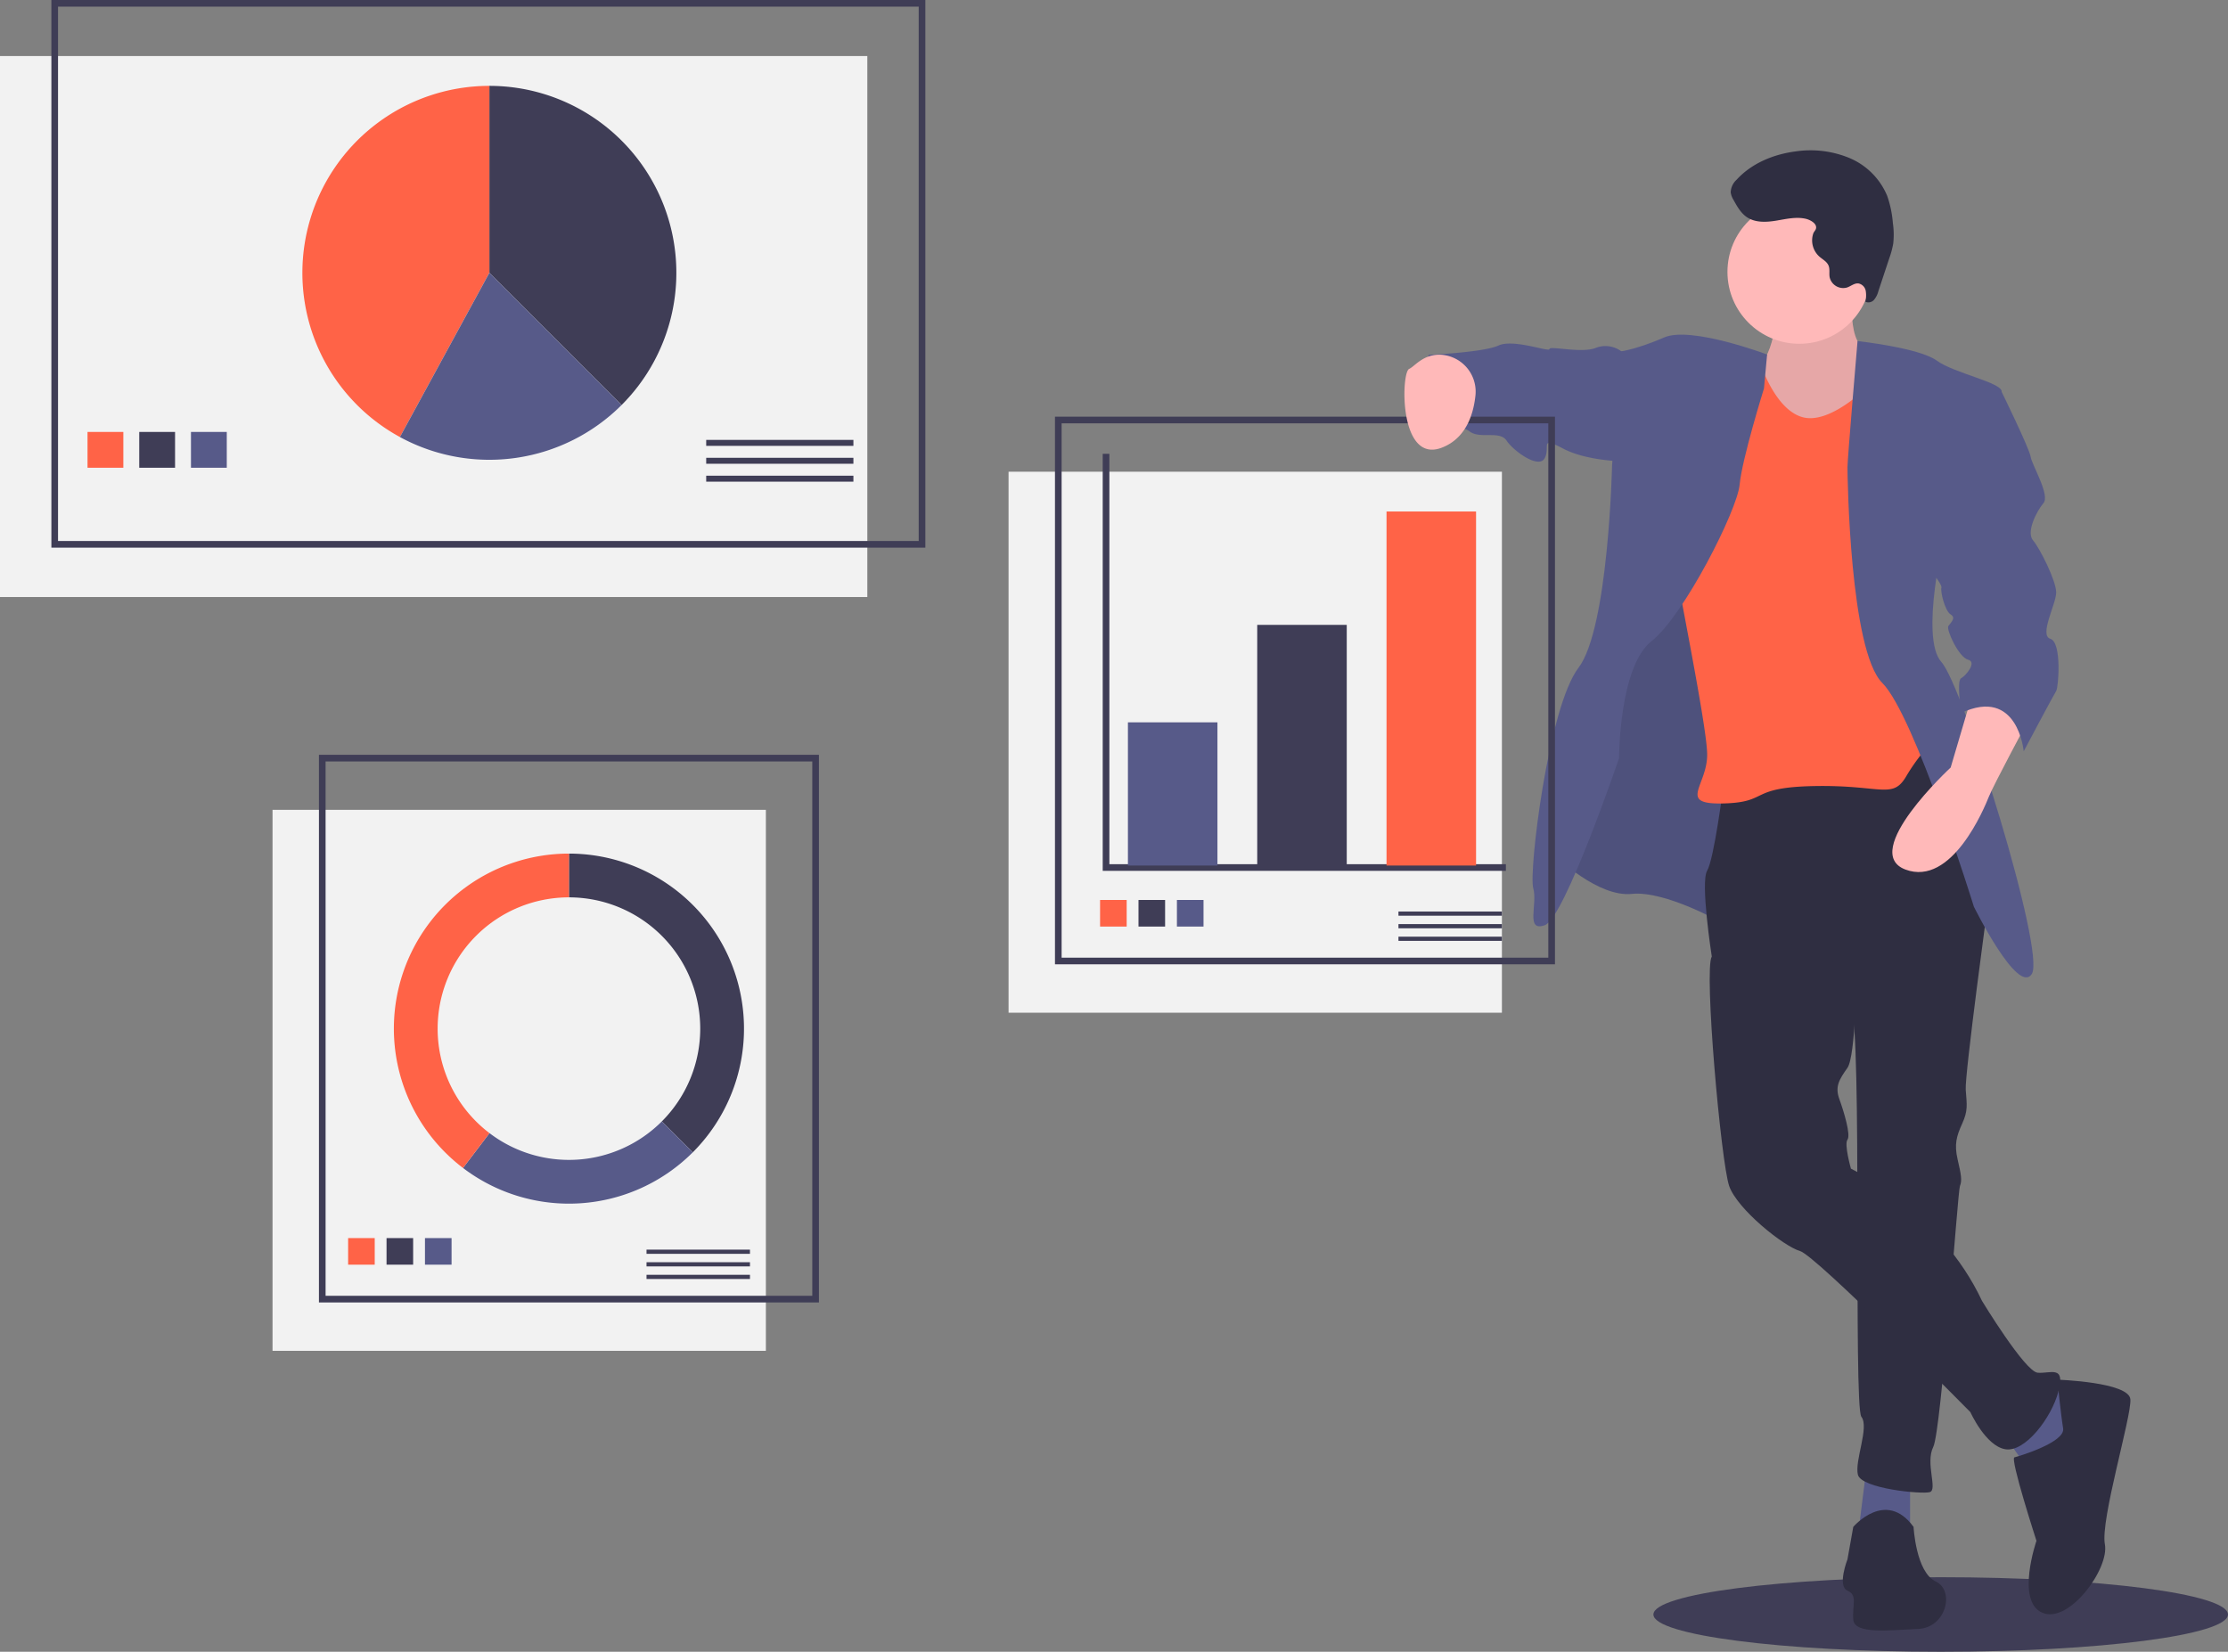 <svg id="undraw_all_the_data_h4ki" xmlns="http://www.w3.org/2000/svg" width="670.5" height="497.17" viewBox="0 0 670.5 497.17">
  <rect x="0" y="0" width="670.5" height="497.17" fill="#808080" stroke="none"/>
  <ellipse id="Ellipse_112" data-name="Ellipse 112" cx="86.459" cy="11.22" rx="86.459" ry="11.22" transform="translate(497.582 474.731)" fill="#3f3d56"/>
  <rect id="Rectangle_92" data-name="Rectangle 92" width="261.016" height="162.836" transform="translate(0 16.865)" fill="#f2f2f2"/>
  <rect id="Rectangle_93" data-name="Rectangle 93" width="261.016" height="162.836" transform="translate(16.463 1)" fill="none" stroke="#3f3d56" stroke-miterlimit="10" stroke-width="2"/>
  <path id="Path_147" data-name="Path 147" d="M325.792,173.166A56.274,56.274,0,0,0,286,77.1v56.274Z" transform="translate(-138.729 -51.255)" fill="#3f3d56"/>
  <path id="Path_148" data-name="Path 148" d="M248.271,77.1a56.281,56.281,0,0,0-26.921,105.7l26.921-49.428Z" transform="translate(-101.001 -51.255)" fill="tomato"/>
  <path id="Path_149" data-name="Path 149" d="M307.744,210.892,267.953,171.1l-26.921,49.428a56.3,56.3,0,0,0,66.712-9.636Z" transform="translate(-120.682 -88.981)" fill="#575a89"/>
  <rect id="Rectangle_94" data-name="Rectangle 94" width="10.776" height="10.776" transform="translate(26.341 130.011)" fill="tomato"/>
  <rect id="Rectangle_95" data-name="Rectangle 95" width="10.776" height="10.776" transform="translate(41.906 130.011)" fill="#3f3d56"/>
  <rect id="Rectangle_96" data-name="Rectangle 96" width="10.776" height="10.776" transform="translate(57.471 130.011)" fill="#575a89"/>
  <rect id="Rectangle_97" data-name="Rectangle 97" width="44.301" height="1.796" transform="translate(212.525 132.406)" fill="#3f3d56"/>
  <rect id="Rectangle_98" data-name="Rectangle 98" width="44.301" height="1.796" transform="translate(212.525 137.794)" fill="#3f3d56"/>
  <rect id="Rectangle_99" data-name="Rectangle 99" width="44.301" height="1.796" transform="translate(212.525 143.182)" fill="#3f3d56"/>
  <rect id="Rectangle_100" data-name="Rectangle 100" width="148.468" height="162.836" transform="translate(82.017 243.757)" fill="#f2f2f2"/>
  <rect id="Rectangle_101" data-name="Rectangle 101" width="148.468" height="162.836" transform="translate(96.983 228.192)" fill="none" stroke="#3f3d56" stroke-miterlimit="10" stroke-width="2"/>
  <rect id="Rectangle_102" data-name="Rectangle 102" width="8.005" height="8.005" transform="translate(104.766 372.657)" fill="tomato"/>
  <rect id="Rectangle_103" data-name="Rectangle 103" width="8.005" height="8.005" transform="translate(116.328 372.657)" fill="#3f3d56"/>
  <rect id="Rectangle_104" data-name="Rectangle 104" width="8.005" height="8.005" transform="translate(127.891 372.657)" fill="#575a89"/>
  <rect id="Rectangle_105" data-name="Rectangle 105" width="31.13" height="1.262" transform="translate(194.565 376.134)" fill="#3f3d56"/>
  <rect id="Rectangle_106" data-name="Rectangle 106" width="31.13" height="1.262" transform="translate(194.565 379.92)" fill="#3f3d56"/>
  <rect id="Rectangle_107" data-name="Rectangle 107" width="31.13" height="1.262" transform="translate(194.565 383.706)" fill="#3f3d56"/>
  <path id="Path_150" data-name="Path 150" d="M326,463.1v13.171a39.512,39.512,0,0,1,27.939,67.451l9.313,9.313A52.682,52.682,0,0,0,326,463.1Z" transform="translate(-154.783 -206.172)" fill="#3f3d56"/>
  <path id="Path_151" data-name="Path 151" d="M341.882,607.082l-9.313-9.313a39.5,39.5,0,0,1-51.844,3.515l-7.972,10.489A52.681,52.681,0,0,0,341.882,607.082Z" transform="translate(-133.413 -260.22)" fill="#575a89"/>
  <path id="Path_152" data-name="Path 152" d="M251.168,515.782a39.512,39.512,0,0,1,39.512-39.512V463.1A52.682,52.682,0,0,0,258.8,557.725l7.972-10.489A39.443,39.443,0,0,1,251.168,515.782Z" transform="translate(-119.463 -206.172)" fill="tomato"/>
  <path id="Path_153" data-name="Path 153" d="M950.569,174.052s-2.443,18.146,3.839,20.24,4.536,18.146,4.536,18.146L940.1,226.745l-16.75,1.4-4.187-21.635,2.443-5.583s9.422-11.167,2.792-22.682S950.569,174.052,950.569,174.052Z" transform="translate(-392.843 -89.244)" fill="#ffb9b9"/>
  <path id="Path_154" data-name="Path 154" d="M950.569,174.052s-2.443,18.146,3.839,20.24,4.536,18.146,4.536,18.146L940.1,226.745l-16.75,1.4-4.187-21.635,2.443-5.583s9.422-11.167,2.792-22.682S950.569,174.052,950.569,174.052Z" transform="translate(-392.843 -89.244)" opacity="0.1"/>
  <path id="Path_155" data-name="Path 155" d="M894.288,348.97,872.3,400.616s-17.1-9.771-27.219-8.724S822.4,380.726,822.4,380.726l12.563-60.719,23.38-64.557L890.8,276.038Z" transform="translate(-354.009 -122.834)" fill="#575a89"/>
  <path id="Path_156" data-name="Path 156" d="M894.288,348.97,872.3,400.616s-17.1-9.771-27.219-8.724S822.4,380.726,822.4,380.726l12.563-60.719,23.38-64.557L890.8,276.038Z" transform="translate(-354.009 -122.834)" opacity="0.1"/>
  <path id="Path_157" data-name="Path 157" d="M949.659,741.837v16.75h-15.7l2.443-19.542Z" transform="translate(-374.833 -296.206)" fill="#575a89"/>
  <path id="Path_158" data-name="Path 158" d="M1019.031,695.328l11.512,6.979-8.375,19.192-8.723-1.047-8.375-11.864Z" transform="translate(-403.374 -278.661)" fill="#575a89"/>
  <path id="Path_159" data-name="Path 159" d="M961.937,403.505l20.589,48.505s-7.328,53.739-6.979,58.276.7,6.281-1.047,10.12-2.443,6.281-1.4,10.818,1.4,6.281.7,8.026-5.583,73.63-8.026,78.515,1.4,12.911-1.047,13.609-20.589-1.047-21.635-5.234,3.49-14.307,1.047-17.448.349-116.2-3.141-123.88-41.875-14.656-41.875-14.656-3.49-22.333-1.4-25.823,4.887-25.474,4.887-25.474Z" transform="translate(-383.972 -182.255)" fill="#2f2e41"/>
  <path id="Path_160" data-name="Path 160" d="M969.518,798.193s9.771-11.516,18.146,0c0,0,.7,13.609,6.63,16.4s3.141,13.958-5.234,14.307-19.193,1.745-19.542-2.792,1.4-7.328-1.745-8.724,0-9.422,0-9.422Z" transform="translate(-411.792 -338.604)" fill="#2f2e41"/>
  <path id="Path_161" data-name="Path 161" d="M943.707,513.642s-.349,25.125-2.792,28.615-3.839,5.583-2.443,9.422,3.49,10.818,2.443,12.214,1.047,8.724,1.047,8.724,26.87,12.911,39.432,39.781c0,0,12.911,21.286,16.75,21.635s8.375-2.443,6.281,5.583-10.12,18.495-16.052,17.448S977.906,645.9,977.906,645.9s-46.411-47.109-51.3-48.505-18.844-12.562-21.286-19.542-7.677-65.255-5.234-69.093,11.516-9.073,11.516-9.073Z" transform="translate(-384.933 -220.855)" fill="#2f2e41"/>
  <path id="Path_162" data-name="Path 162" d="M1065.445,727.6s21.635.7,21.984,5.932-9.073,36.292-7.677,43.62-10.818,24.078-18.844,20.589-1.745-21.635-1.745-21.635-8.026-24.776-6.63-25.125,15.354-4.536,14.656-8.724S1065.445,727.6,1065.445,727.6Z" transform="translate(-446.304 -312.325)" fill="#2f2e41"/>
  <circle id="Ellipse_113" data-name="Ellipse 113" cx="21.635" cy="21.635" r="21.635" transform="translate(519.865 60.207)" fill="#ffb9b9"/>
  <path id="Path_163" data-name="Path 163" d="M940.245,219.935S928.381,232.5,919.657,230.4s-13.26-17.1-13.26-17.1l-15.7-2.792s-11.167,49.552-11.167,54.437,11.167,57.578,11.167,67-9.073,15.005,4.885,14.656,7.328-4.885,27.568-5.234,23.38,4.188,27.568-3.141a58.383,58.383,0,0,1,10.469-12.911L953.855,299.5l-1.05-72.932s-8.947-17.448-13.023-16.052C939.785,210.514,941.99,218.19,940.245,219.935Z" transform="translate(-376.935 -104.768)" fill="tomato"/>
  <path id="Path_164" data-name="Path 164" d="M971.74,205.411s18.605,2.039,23.84,5.878,19.891,6.63,19.542,9.422-17.1,42.573-17.1,42.573-7.677,31.406-1.047,38.734,31.406,87.239,27.219,93.869-17.448-20.24-17.448-20.24-17.8-57.578-27.568-67.349-10.469-62.463-10.469-64.906S971.74,205.411,971.74,205.411Z" transform="translate(-412.728 -102.752)" fill="#575a89"/>
  <path id="Path_165" data-name="Path 165" d="M880.992,208.164s-22.925-8.638-30.951-5.148-12.911,4.187-12.911,4.187l-2.791,34.2s-1.047,49.2-10.12,61.068-15.005,61.417-13.609,66.3-2.443,13.26,3.49,11.167,22.333-50.25,22.333-50.25,0-27.568,9.771-35.245,25.823-39.432,26.521-47.109,7.328-28.963,7.328-28.963Z" transform="translate(-349.194 -101.457)" fill="#575a89"/>
  <path id="Path_166" data-name="Path 166" d="M1032.2,390.875s-10.471,19.541-11.866,23.031-11.167,27.219-25.125,21.984,13.609-30.708,13.609-30.708L1015.1,383.9S1031.5,380.406,1032.2,390.875Z" transform="translate(-421.779 -174.16)" fill="#ffb9b9"/>
  <path id="Path_167" data-name="Path 167" d="M817.233,209h-3.49a8.035,8.035,0,0,0-7.677-1.047c-4.187,1.745-13.958-.7-13.958.349s-10.818-3.141-15.354-1.047-20.937,2.792-20.937,2.792-6.63,16.75-2.094,19.891,11.167.7,14.307,3.141,9.073-.349,11.167,2.792,9.771,8.724,11.516,5.234-1.745-6.63,5.583-2.792,18.844,3.839,18.844,3.839Z" transform="translate(-325.808 -103.252)" fill="#575a89"/>
  <path id="Path_168" data-name="Path 168" d="M932.614,130.137c-2.928-.676-5.967.073-8.932.559s-6.233.646-8.741-1.008c-1.853-1.222-2.991-3.243-4.061-5.188a5.971,5.971,0,0,1-.874-2.289,5.329,5.329,0,0,1,1.76-3.818c4.512-4.96,11.106-7.674,17.755-8.537a30.677,30.677,0,0,1,16.213,1.98,21.211,21.211,0,0,1,11.371,11.41,32.41,32.41,0,0,1,1.7,8.148,24.341,24.341,0,0,1,.115,6.171,26.463,26.463,0,0,1-1.2,4.471l-3.288,9.926a6.542,6.542,0,0,1-1.293,2.559,2.237,2.237,0,0,1-2.619.574,8.151,8.151,0,0,0,.118-3.293,2.779,2.779,0,0,0-2.192-2.211c-1.212-.129-2.247.811-3.4,1.215a4.178,4.178,0,0,1-5.275-3.14c-.181-1.135.123-2.35-.307-3.415-.5-1.249-1.84-1.9-2.844-2.8a6.547,6.547,0,0,1-1.8-6.8c.269-.826,1.028-1.2.876-2.151C935.507,131.251,933.671,130.381,932.614,130.137Z" transform="translate(-389.163 -64.279)" fill="#2f2e41"/>
  <rect id="Rectangle_108" data-name="Rectangle 108" width="148.468" height="162.836" transform="translate(303.521 141.985)" fill="#f2f2f2"/>
  <rect id="Rectangle_109" data-name="Rectangle 109" width="148.468" height="162.836" transform="translate(318.488 126.419)" fill="none" stroke="#3f3d56" stroke-miterlimit="10" stroke-width="2"/>
  <path id="Path_169" data-name="Path 169" d="M556,227.5V352.021H676.331" transform="translate(-223.145 -90.903)" fill="none" stroke="#3f3d56" stroke-miterlimit="10" stroke-width="2"/>
  <rect id="Rectangle_110" data-name="Rectangle 110" width="26.94" height="43.104" transform="translate(339.441 217.416)" fill="#575a89"/>
  <rect id="Rectangle_111" data-name="Rectangle 111" width="26.94" height="72.438" transform="translate(378.354 188.081)" fill="#3f3d56"/>
  <rect id="Rectangle_112" data-name="Rectangle 112" width="26.94" height="106.562" transform="translate(417.267 153.958)" fill="tomato"/>
  <rect id="Rectangle_113" data-name="Rectangle 113" width="8.005" height="8.005" transform="translate(331.059 270.885)" fill="tomato"/>
  <rect id="Rectangle_114" data-name="Rectangle 114" width="8.005" height="8.005" transform="translate(342.622 270.885)" fill="#3f3d56"/>
  <rect id="Rectangle_115" data-name="Rectangle 115" width="8.005" height="8.005" transform="translate(354.185 270.885)" fill="#575a89"/>
  <rect id="Rectangle_116" data-name="Rectangle 116" width="31.13" height="1.262" transform="translate(420.858 274.362)" fill="#3f3d56"/>
  <rect id="Rectangle_117" data-name="Rectangle 117" width="31.13" height="1.262" transform="translate(420.858 278.148)" fill="#3f3d56"/>
  <rect id="Rectangle_118" data-name="Rectangle 118" width="31.13" height="1.262" transform="translate(420.858 281.934)" fill="#3f3d56"/>
  <path id="Path_170" data-name="Path 170" d="M756.96,212.275a11.119,11.119,0,0,1,10.4,12.378c-.624,5.736-2.924,12.874-10.17,15.616-12.911,4.885-12.214-22.682-9.771-23.729C749.05,215.842,751.61,212.042,756.96,212.275Z" transform="translate(-323.346 -105.502)" fill="#ffb9b9"/>
  <path id="Path_171" data-name="Path 171" d="M1027.655,227.854l3.839,1.864s8.375,17.1,8.724,19.542,5.932,11.516,3.839,13.958-5.234,8.724-3.141,11.167,6.979,12.214,6.979,15.7-5.234,12.911-1.745,13.958,2.443,14.656,1.745,15.7-9.771,18.146-9.771,18.146-1.745-19.542-18.844-11.516c0,0-1.4-9.771,0-10.469s4.885-4.885,2.094-5.583-6.63-9.073-5.932-10.12,2.443-2.443.7-3.49-3.141-6.979-2.792-8.026-3.839-5.932-3.839-5.932Z" transform="translate(-429.102 -111.759)" fill="#575a89"/>
</svg>
